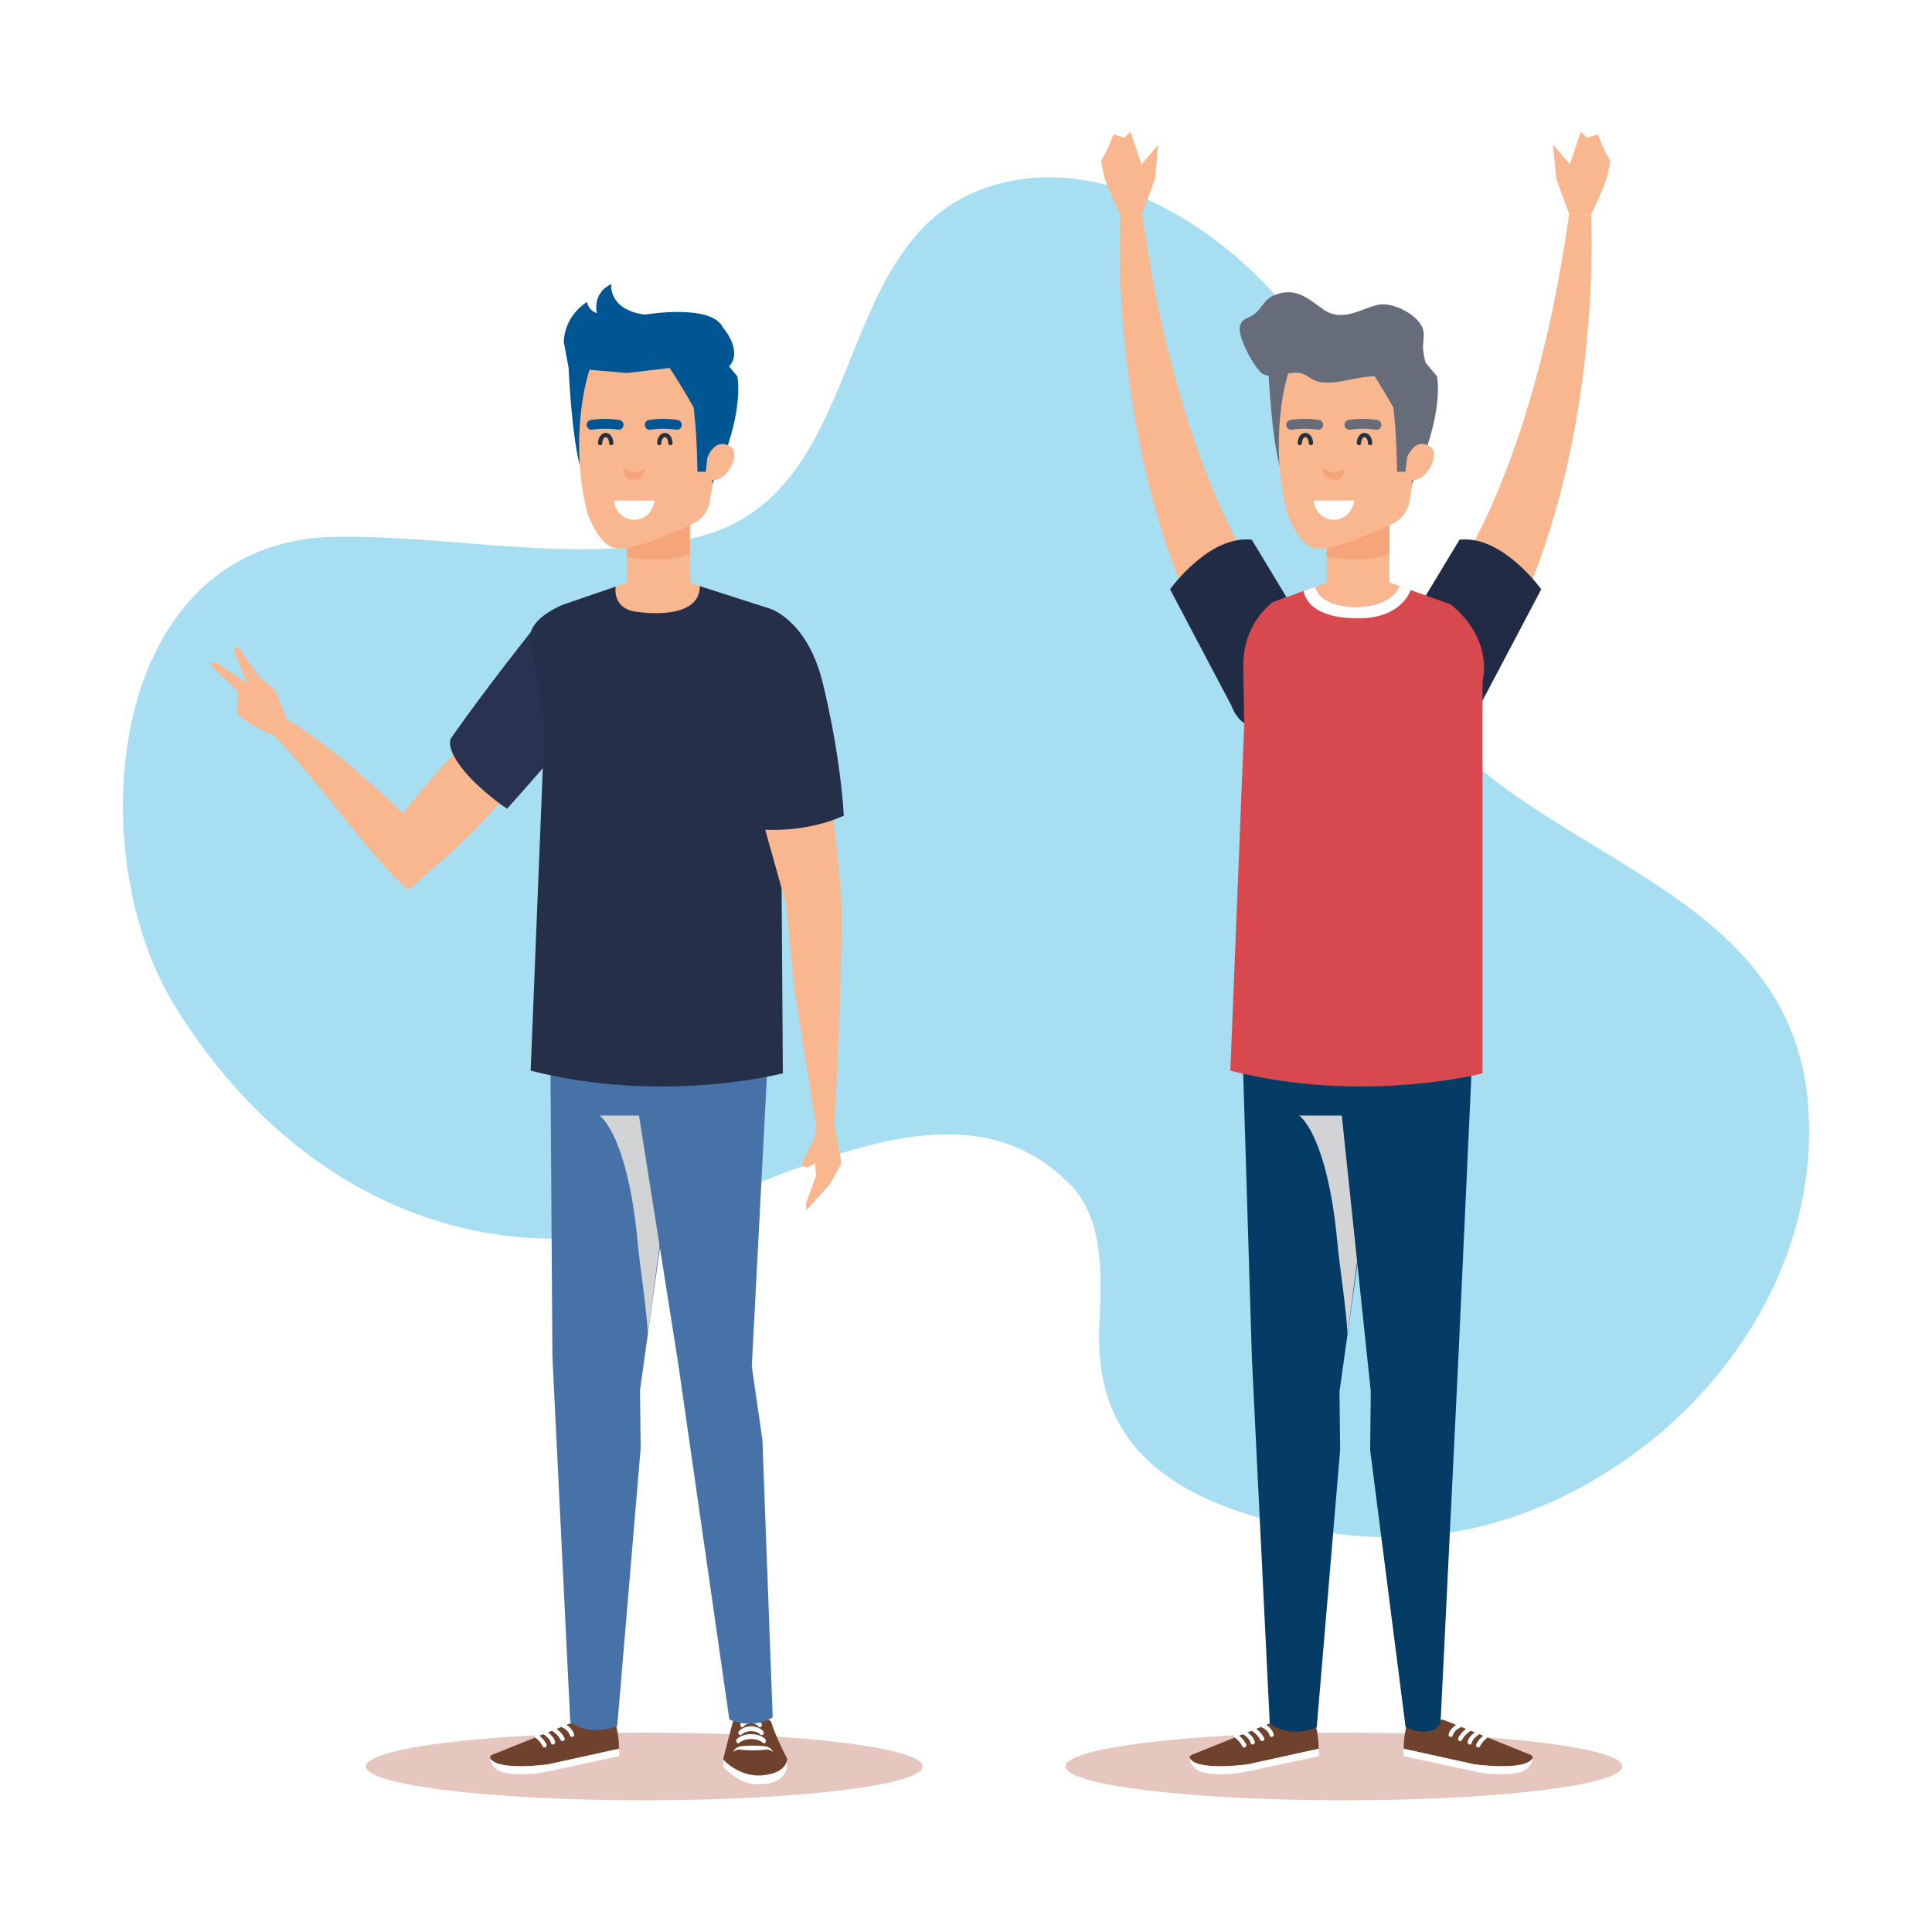 <?xml version="1.0" encoding="utf-8"?>
<!-- Generator: Adobe Illustrator 27.5.0, SVG Export Plug-In . SVG Version: 6.00 Build 0)  -->
<svg version="1.1" id="Capa_1" xmlns="http://www.w3.org/2000/svg" xmlns:xlink="http://www.w3.org/1999/xlink" x="0px" y="0px"
	 viewBox="0 0 453.543 453.544" style="enable-background:new 0 0 453.543 453.544;" xml:space="preserve">
<rect y="0" style="fill:#FFFFFF;" width="453.543" height="453.544"/>
<path style="fill:#A7DEF1;" d="M393.977,332.639c19.816-18.706,32.5-44.923,30.512-72.826
	c-4.025-56.472-74.684-58.401-96.092-102.573c-11.324-23.363-4.199-51.309-18.42-74.031c-15.301-24.445-47.328-49.225-77.816-39.379
	c-38.725,12.505-26.918,73.219-69.766,82.584c-27.582,6.03-55.502-0.703-83.227-0.416c-54.217,0.559-60.42,73.33-38.463,109.594
	c20.105,33.204,53.232,56.584,92.967,55.127c34.967-1.281,86.785-45.035,117.891-12.277c7.963,8.387,6.955,22.537,6.49,32.982
	c-1.148,25.734,14.273,38.216,37.418,44.84c28.141,8.057,53.635,5.85,79.061-9.039C381.516,343.136,388.065,338.222,393.977,332.639
	z"/>
<g>
	<g>
		<path style="fill:#E5C7C0;" d="M380.836,414.676c0,4.389-29.254,7.947-65.336,7.947c-36.088,0-65.336-3.559-65.336-7.947
			c0-4.391,29.248-7.949,65.336-7.949C351.582,406.727,380.836,410.285,380.836,414.676z"/>
		<g>
			<path style="fill:#676C7B;" d="M297.732,86.378c0,0,0.599,14.875,2.632,22.93l4.903-24.113L297.732,86.378z"/>
			<g>
				<path style="fill:#F8B78F;" d="M348.724,158.132c-10.134,8.299-15.603,1.406-15.603,1.406
					c-6.469-6.385,0.976-14.234,0.976-14.234s24.368-24.211,34.263-95.122l5.158,0.146
					C373.518,50.327,376.956,112.862,348.724,158.132z"/>
				<g>
					<path style="fill:#F8B78F;" d="M377.38,41.071c0,0-0.702,2.885-3.862,9.256l-5.158-0.146l-3.023-8.187l-0.756-8.036
						l3.949,4.635l2.549-7.673l1.45,1.367l2.62-0.738c0.979,3.209,2.873,6.188,2.873,6.188L377.38,41.071z"/>
				</g>
				<path style="fill:#222B45;" d="M332.773,143.007c0,0-11.465,14.9,0,24.933c0,0,10.771,7.919,14.678-2.372l14.362-27.228
					c0,0-9.126-12.794-19.185-11.637L332.773,143.007z"/>
			</g>
			<g>
				<path style="fill:#F8B78F;" d="M287.764,158.132c10.133,8.299,15.602,1.406,15.602,1.406c6.469-6.385-0.975-14.234-0.975-14.234
					s-24.368-24.211-34.264-95.122l-5.158,0.146C262.969,50.327,259.531,112.862,287.764,158.132z"/>
				<g>
					<path style="fill:#F8B78F;" d="M259.107,41.071c0,0,0.701,2.885,3.861,9.256l5.158-0.146l3.024-8.187l0.755-8.036l-3.948,4.635
						l-2.55-7.673l-1.449,1.367l-2.621-0.738c-0.978,3.209-2.873,6.188-2.873,6.188L259.107,41.071z"/>
				</g>
				<path style="fill:#222B45;" d="M303.714,143.007c0,0,11.464,14.9,0,24.933c0,0-10.771,7.919-14.679-2.372l-14.361-27.228
					c0,0,9.126-12.794,19.184-11.637L303.714,143.007z"/>
			</g>
			<g>
				<g>
					<rect x="300.906" y="398.609" style="fill:#F8B78F;" width="7" height="9.184"/>
					<path style="fill:#6F422E;" d="M300.067,403.789l-20.265,8.145c-0.772,0.355-0.487,0.998-0.487,0.998
						c2.036,2.961,13.631,1.252,13.631,1.252l16.598-3.652c0.112-3.484-1.154-7.119-1.154-7.119h-0.539
						c-0.915,0.203-1.45,1.281-2.15,1.855c-0.716,0.588-1.707,0.66-2.597,0.642l0.555-0.791c0.178-0.256-0.045-0.393-0.045-0.393
						l-2.764-0.977C300.85,403.75,300.486,403.621,300.067,403.789z"/>
					<g>
						<path style="fill:#FFFFFF;" d="M296.633,404.637c1.032,0.387,2.096,1.408,2.372,2.494c0.159,0.627-0.806,0.891-0.964,0.266
							c-0.185-0.731-0.971-1.531-1.674-1.795C295.768,405.377,296.027,404.41,296.633,404.637L296.633,404.637z"/>
					</g>
					<g>
						<path style="fill:#FFFFFF;" d="M294.326,405.428c1.021,0.688,1.854,1.445,2.422,2.553c0.293,0.574-0.57,1.08-0.864,0.506
							c-0.49-0.959-1.177-1.6-2.063-2.195C293.289,405.934,293.789,405.066,294.326,405.428L294.326,405.428z"/>
					</g>
					<g>
						<path style="fill:#FFFFFF;" d="M292.453,406.338c0.877,0.68,1.863,1.424,2.103,2.572c0.132,0.629-0.832,0.897-0.964,0.266
							c-0.2-0.957-1.118-1.566-1.845-2.131C291.238,406.65,291.951,405.949,292.453,406.338L292.453,406.338z"/>
					</g>
					<g>
						<path style="fill:#FFFFFF;" d="M290.44,407.094c0.9,0.633,1.592,1.406,2.093,2.387c0.293,0.574-0.569,1.08-0.863,0.506
							c-0.422-0.826-0.974-1.494-1.734-2.029C289.412,407.59,289.911,406.723,290.44,407.094L290.44,407.094z"/>
					</g>
					<path style="fill:#FFFFFF;" d="M309.544,410.531l-16.598,3.652c0,0-12.31,1.676-13.683-1.574c0,0,0,3.25,4.418,3.707
						c0,0,4.242,0.709,9.537-0.541l16.325-3.5C309.544,412.275,309.744,412.035,309.544,410.531z"/>
				</g>
				<g>
					<g>
						<g>
							<path style="fill:#053C65;" d="M325.706,246.499l-11.257,80.173l0.153,13.685l-5.497,65.143c0,0-5.795,2.816-11.025-0.875
								l-4.193-85.768l-2.215-72.358H325.706z"/>
						</g>
					</g>
				</g>
				<path style="fill:#D1D3D4;" d="M323.1,261.884l-6.767,51.312c-0.268-5.857-1.829-15.555-2.372-21.4
					c-2.49-26.841-9.684-30.554-9.123-29.911H323.1z"/>
			</g>
			<g>
				<g>
					<rect x="331.174" y="398.609" style="fill:#F8B78F;" width="7" height="9.184"/>
					<path style="fill:#6F422E;" d="M339.012,403.789l20.266,8.145c0.771,0.355,0.486,0.998,0.486,0.998
						c-2.037,2.961-13.631,1.252-13.631,1.252l-16.598-3.652c-0.111-3.484,1.154-7.119,1.154-7.119h0.539
						c0.916,0.203,1.449,1.281,2.15,1.855c0.717,0.588,1.707,0.66,2.598,0.642l-0.555-0.791c-0.18-0.256,0.045-0.393,0.045-0.393
						l2.764-0.977C338.23,403.75,338.594,403.621,339.012,403.789z"/>
					<g>
						<path style="fill:#FFFFFF;" d="M342.447,404.637c-1.033,0.387-2.096,1.408-2.373,2.494c-0.158,0.627,0.807,0.891,0.965,0.266
							c0.186-0.731,0.971-1.531,1.674-1.795C343.311,405.377,343.053,404.41,342.447,404.637L342.447,404.637z"/>
					</g>
					<g>
						<path style="fill:#FFFFFF;" d="M344.754,405.428c-1.022,0.688-1.855,1.445-2.422,2.553c-0.293,0.574,0.57,1.08,0.863,0.506
							c0.49-0.959,1.178-1.6,2.063-2.195C345.791,405.934,345.291,405.066,344.754,405.428L344.754,405.428z"/>
					</g>
					<g>
						<path style="fill:#FFFFFF;" d="M346.625,406.338c-0.875,0.68-1.861,1.424-2.102,2.572c-0.131,0.629,0.832,0.897,0.965,0.266
							c0.199-0.957,1.117-1.566,1.844-2.131C347.842,406.65,347.129,405.949,346.625,406.338L346.625,406.338z"/>
					</g>
					<g>
						<path style="fill:#FFFFFF;" d="M348.641,407.094c-0.9,0.633-1.592,1.406-2.094,2.387c-0.293,0.574,0.57,1.08,0.863,0.506
							c0.422-0.826,0.975-1.494,1.734-2.029C349.668,407.59,349.168,406.723,348.641,407.094L348.641,407.094z"/>
					</g>
					<path style="fill:#FFFFFF;" d="M329.535,410.531l16.598,3.652c0,0,12.309,1.676,13.684-1.574c0,0,0,3.25-4.418,3.707
						c0,0-4.242,0.709-9.539-0.541l-16.324-3.5C329.535,412.275,329.336,412.035,329.535,410.531z"/>
				</g>
				<g>
					<g>
						<g>
							<path style="fill:#053C65;" d="M313.373,246.499l8.422,80.173l-0.152,13.685l8.331,65.143c0,0,5.794,2.816,8.19-0.875
								l4.195-85.768l3.324-72.358H313.373z"/>
						</g>
					</g>
				</g>
			</g>
			<g>
				<rect x="311.443" y="120.545" style="fill:#F8B78F;" width="14.74" height="20.475"/>
			</g>
			<g>
				<path style="fill:#F6A47A;" d="M326.184,130.061v-9.516h-14.74v10.238C316.713,131.336,321.563,131.842,326.184,130.061z"/>
			</g>
			<path style="fill:#F8B78F;" d="M344.746,148.967c-3.609-5.582-5.852-7.533-5.852-7.533l-13.594-5.037h-12.975l-13.588,5.037
				c0,0-1.852,1.724-5.46,7.306L344.746,148.967z"/>
			<path style="fill:#D8484F;" d="M328.527,137.592l11.926,4.241c0,0,9.885,6.906,7.57,18.348v91.785c0,0-28.006,7.342-59.199-0.625
				l3.252-81.085l-0.215-13.659c-0.12-10.5,6.877-15.163,6.877-15.163l10.055-3.729c0,0,0.403,4.216,8.307,4.758
				C317.1,142.463,326.184,143.173,328.527,137.592z"/>
			<path style="fill:#F8B78F;" d="M311.404,128.682c2.252-0.479,6.1-1.725,6.1-1.725c8.777-3.811,11.789-3.871,13.27-8.721
				c0.045-0.15,4.27-24.922,4.27-24.922c0.121-12.706-13.297-14.25-15.318-14.412c-2.008-0.293-14.867-2.756-17.588,9.658
				c0,0-4.332,14.481-0.057,31.699c2.211,6.41,5.307,7.973,5.307,7.973S309.004,129.102,311.404,128.682z"/>
			<g>
				<path style="fill:#F6A47A;" d="M310.509,109.958c0,0,0.518,0.18,0.989,0.479c0.139,0.053,0.287,0.09,0.413,0.15
					c0.135,0.043,0.258,0.141,0.392,0.141c0.128,0.025,0.257,0.031,0.362,0.088c0.123-0.008,0.235-0.01,0.35,0.006
					c0.118,0.021,0.247-0.031,0.376-0.029c0.124,0.008,0.273-0.049,0.414-0.078c0.305-0.035,0.553-0.16,0.852-0.211
					c0.287-0.084,0.565-0.219,0.761-0.262c0.199-0.055,0.329-0.074,0.329-0.074s-0.015,0.129-0.059,0.332
					c-0.059,0.201-0.094,0.48-0.281,0.777c-0.199,0.295-0.463,0.691-0.881,0.93c-0.21,0.117-0.393,0.305-0.672,0.346
					c-0.268,0.059-0.533,0.152-0.818,0.154c-0.291-0.029-0.58-0.078-0.855-0.133c-0.261-0.1-0.486-0.269-0.703-0.402
					c-0.241-0.117-0.344-0.344-0.483-0.512c-0.131-0.174-0.24-0.348-0.314-0.512C310.456,110.442,310.509,109.958,310.509,109.958z"
					/>
				<path style="fill:#676C7B;" d="M315.648,99.929c0.116,0.625,0.679,1.031,1.259,0.943c2.023-0.309,4.077-0.309,6.102,0
					c0.582,0.088,1.144-0.318,1.259-0.943l0,0c0.116-0.625-0.312-1.246-0.96-1.344c-2.223-0.338-4.475-0.338-6.697,0
					C315.962,98.683,315.532,99.304,315.648,99.929L315.648,99.929z"/>
				<path style="fill:#676C7B;" d="M301.982,99.929c0.117,0.625,0.678,1.031,1.258,0.943c2.027-0.309,4.077-0.309,6.105,0
					c0.579,0.088,1.14-0.318,1.259-0.943l0,0c0.111-0.625-0.317-1.246-0.966-1.344c-2.22-0.338-4.474-0.338-6.692,0
					C302.296,98.683,301.865,99.304,301.982,99.929L301.982,99.929z"/>
				<path style="fill:none;stroke:#27303B;stroke-linecap:round;stroke-linejoin:round;stroke-miterlimit:10;" d="M305.132,104.019
					c0-1.045,0.584-1.895,1.304-1.895c0.722,0,1.306,0.85,1.306,1.895"/>
				<path style="fill:none;stroke:#27303B;stroke-linecap:round;stroke-linejoin:round;stroke-miterlimit:10;" d="M319.016,104.019
					c0-1.045,0.584-1.895,1.308-1.895c0.721,0,1.303,0.85,1.303,1.895"/>
				<path style="fill:#FFFFFF;" d="M308.387,117.516c0.209,2.533,2.248,4.522,4.738,4.522c2.49,0,4.531-1.989,4.74-4.522H308.387z"
					/>
			</g>
			<path style="fill:#676C7B;" d="M331.339,113.788l1.01-7.428c-1.829,0.563-1.854,4.402-1.854,4.402l-2.516-0.02
				c-0.143-9.49-0.876-15.049-0.876-15.049s-3.168-5.666-5.668-9.316l12.171-2.508l3.731,4.484
				C337.338,88.354,339.338,97.251,331.339,113.788"/>
			<path style="fill:#F8B78F;" d="M330.309,107.406c0,0,1.834-5.049,5.58-2.453c0,0,1.699,1.115-0.002,4.531
				c0,0-2.473,4.916-6.109,2.604L330.309,107.406z"/>
			<path style="fill:#FFFFFF;" d="M308.793,137.705c0,0,0.403,4.216,8.307,4.758c0,0,9.084,0.71,11.428-4.871l2.662,0.855
				c0,0-2.185,7.477-14.09,6.643c0,0-9.762,0.064-11.092-6.35L308.793,137.705z"/>
			<path style="fill:#676C7B;" d="M296.088,87.513c1.762,1.516,5.287,0.202,7.5,0c3.547-0.322,3.725,2.279,7.75,2.326
				c3.846,0.044,7.479-1.504,11.5-1.5c4.139,0.004,8-0.43,11.963-0.788c0.1-2.104-0.525-3.536-0.713-5.462
				c-0.188-1.943,0.641-3.617-0.307-5.487c-1.584-3.133-7.234-5.835-10.456-5.013c-4.276,1.092-8.351,4.104-12.737,1
				c-3.779-2.674-6.535-5.336-11.518-3.244c-2.44,1.024-2.872,3.165-4.727,4.488c-1.416,1.008-2.57,0.779-3.202,2.508
				C290.274,78.718,294.24,85.925,296.088,87.513z"/>
		</g>
	</g>
	<g>
		<path style="fill:#E5C7C0;" d="M216.588,414.676c0,4.389-29.254,7.947-65.336,7.947c-36.088,0-65.336-3.559-65.336-7.947
			c0-4.391,29.248-7.949,65.336-7.949C187.334,406.727,216.588,410.285,216.588,414.676z"/>
		<g>
			<path style="fill:#005692;" d="M133.483,86.379c0,0,0.599,14.875,2.632,22.93l4.903-24.113L133.483,86.379z"/>
			<g>
				<polygon style="fill:#F8B78F;" points="169.791,382.795 173.195,404.211 180.016,404.211 179.055,382.795 				"/>
				<g>
					<path style="fill:#6F422E;" d="M184.813,414.916V412.9c0,0-2.582-4.828-3.828-8.785l-0.975-0.711l-1.158-2.172h-5.078
						l-0.639,1.957l-1.045,0.822c-1.176,4.402-2.299,8.889-2.299,8.889v2.016c0,0,3.631,3.775,6.977,3.963
						C176.768,418.879,183.926,419.816,184.813,414.916z"/>
					<path style="fill:#FFFFFF;" d="M184.813,413.066v1.85c-0.887,4.9-8.045,3.963-8.045,3.963
						c-3.346-0.188-6.977-3.963-6.977-3.963v-1.85c0,0,4.385,5,10.76,3.438C180.551,416.504,184.278,416.008,184.813,413.066z"/>
					<path style="fill:#FFFFFF;" d="M172.09,411.33c0.115-0.207,0.234-0.414,0.357-0.609l0.01-0.01
						c0.313-0.359,0.693-0.598,1.123-0.713c0.105-0.027,0.215-0.041,0.326-0.053l0.279-0.033l0.578-0.057
						c0.771-0.059,1.542-0.088,2.313-0.074c0.771,0.012,1.541,0.045,2.313,0.141l0.29,0.031c0.034,0.006,0.11,0.012,0.169,0.025
						l0.154,0.045c0.201,0.063,0.4,0.135,0.59,0.246c0.367,0.209,0.762,0.557,0.854,1.061c-0.256-0.383-0.621-0.496-0.977-0.566
						c-0.178-0.029-0.357-0.053-0.539-0.053l-0.131,0.004c-0.039,0-0.059,0.012-0.12,0.02l-0.29,0.029
						c-0.771,0.094-1.541,0.127-2.313,0.141c-0.771,0.012-1.541-0.016-2.313-0.074l-0.578-0.057l-0.548-0.061
						c-0.335-0.01-0.706,0.074-1.034,0.244l0.01-0.01C172.443,411.082,172.268,411.209,172.09,411.33z"/>
					<g>
						<path style="fill:#FFFFFF;" d="M174.553,405.322c0.828-1.045,2.715-1.041,3.522,0c0.409,0.529,1.055-0.275,0.646-0.805
							c-1.151-1.486-3.644-1.48-4.815,0C173.493,405.043,174.14,405.846,174.553,405.322L174.553,405.322z"/>
					</g>
					<g>
						<path style="fill:#FFFFFF;" d="M174.119,407.199c1.037-1.082,3.377-1.08,4.391,0c0.446,0.473,1.096-0.328,0.646-0.807
							c-1.427-1.52-4.238-1.506-5.685,0C173.02,406.863,173.669,407.664,174.119,407.199L174.119,407.199z"/>
					</g>
					<g>
						<path style="fill:#FFFFFF;" d="M173.5,409.162c1.42-1.223,4.23-1.23,5.627,0c0.484,0.426,0.939-0.563,0.463-0.982
							c-1.65-1.453-4.883-1.438-6.551,0C172.559,408.594,173.015,409.58,173.5,409.162L173.5,409.162z"/>
					</g>
				</g>
			</g>
			<g>
				<rect x="136.658" y="398.609" style="fill:#F8B78F;" width="7" height="9.184"/>
				<path style="fill:#6F422E;" d="M135.819,403.789l-20.267,8.145c-0.771,0.355-0.485,0.998-0.485,0.998
					c2.037,2.961,13.631,1.252,13.631,1.252l16.598-3.652c0.112-3.484-1.154-7.119-1.154-7.119h-0.539
					c-0.915,0.203-1.45,1.281-2.15,1.855c-0.716,0.588-1.707,0.66-2.597,0.642l0.555-0.791c0.179-0.256-0.045-0.393-0.045-0.393
					l-2.764-0.977C136.602,403.75,136.238,403.621,135.819,403.789z"/>
				<g>
					<path style="fill:#FFFFFF;" d="M132.385,404.637c1.032,0.387,2.096,1.408,2.372,2.494c0.159,0.627-0.806,0.891-0.964,0.266
						c-0.186-0.731-0.971-1.531-1.674-1.795C131.52,405.377,131.779,404.41,132.385,404.637L132.385,404.637z"/>
				</g>
				<g>
					<path style="fill:#FFFFFF;" d="M130.078,405.428c1.021,0.688,1.854,1.445,2.422,2.553c0.293,0.574-0.57,1.08-0.863,0.506
						c-0.491-0.959-1.178-1.6-2.063-2.195C129.041,405.934,129.541,405.066,130.078,405.428L130.078,405.428z"/>
				</g>
				<g>
					<path style="fill:#FFFFFF;" d="M128.206,406.338c0.876,0.68,1.862,1.424,2.102,2.572c0.132,0.629-0.832,0.897-0.964,0.266
						c-0.2-0.957-1.118-1.566-1.846-2.131C126.99,406.65,127.703,405.949,128.206,406.338L128.206,406.338z"/>
				</g>
				<g>
					<path style="fill:#FFFFFF;" d="M126.191,407.094c0.9,0.633,1.592,1.406,2.093,2.387c0.293,0.574-0.569,1.08-0.864,0.506
						c-0.422-0.826-0.973-1.494-1.734-2.029C125.164,407.59,125.663,406.723,126.191,407.094L126.191,407.094z"/>
				</g>
				<path style="fill:#FFFFFF;" d="M145.296,410.531l-16.598,3.652c0,0-12.309,1.676-13.683-1.574c0,0,0,3.25,4.418,3.707
					c0,0,4.242,0.709,9.538-0.541l16.324-3.5C145.296,412.275,145.496,412.035,145.296,410.531z"/>
			</g>
			<g>
				<path style="fill:#4772A7;" d="M161.5,246.135l-11.256,80.172l0.152,13.686l-5.496,65.143c0,0-5.795,2.816-11.025-0.875
					l-4.195-85.768l-0.489-72.357H161.5z"/>
			</g>
			<path style="fill:#D1D3D4;" d="M158.852,261.885l-6.767,51.311c-0.269-5.857-1.829-15.555-2.372-21.4
				c-2.49-26.84-9.684-30.553-9.123-29.91H158.852z"/>
			<path style="fill:#4772A7;" d="M180.369,246.135l-3.883,74.621l2.5,17.334l2.402,65.055c0,0-4.158,3.018-10.174,0.508
				l-12.041-83.813l-11.658-73.705H180.369z"/>
			<g>
				<path style="fill:#F8B78F;" d="M99.541,205.36c13.643-10.049,29.959-31.332,29.959-31.332s9.732-8.652,4.684-15.695
					c0,0-4.291-3.436-13.166,4.465c-13.127,11.971-21.365,21.242-30.57,33.553l1.66,3.91L99.541,205.36z"/>
			</g>
			<path style="fill:#F8B78F;" d="M95.979,208.866c-2.771-1.727-8.811-9-10.887-11.525c-9.079-11.047-14.466-18.396-21.742-25.631
				l2.644-3.547c14.12,7.678,31.935,26.132,31.935,26.132l8.906,4.94L95.979,208.866z"/>
			<path style="fill:#293351;" d="M105.848,173.333c-1.189,2.799,2.991,8.069,6.871,11.532c1.884,1.681,4.017,3.502,6.33,4.975
				c15.026-16.815,21.179-24.561,22.991-27.807c0,0,5.423-11.602-4.683-16.34c0,0-7.082-4.174-12.034,1.781
				C125.323,147.475,114.06,161.557,105.848,173.333z"/>
			<g>
				<rect x="147.195" y="120.546" style="fill:#F8B78F;" width="14.74" height="20.475"/>
			</g>
			<g>
				<path style="fill:#F6A47A;" d="M161.936,130.062v-9.516h-14.74v10.238C152.465,131.337,157.314,131.843,161.936,130.062z"/>
			</g>
			<path style="fill:#F8B78F;" d="M180.498,147.739c-3.609-5.582-5.852-6.304-5.852-6.304l-13.594-5.037h-12.975l-13.588,5.037
				c0,0-5.674,1.514-9.283,7.096L180.498,147.739z"/>
			<path style="fill:#262F4A;" d="M183.203,165.141l0.572,86.826c0,0-28.006,7.342-59.199-0.625l3.252-81.085l-3.432-20.49
				c0-4.957,8.047-7.918,8.047-7.918l12.102-4.143c0,0-1.052,5.475,5.416,5.975c0,0,14.389,2.199,14.318-6.088l16.219,5.209
				C180.498,142.802,185.063,153.27,183.203,165.141z"/>
			<path style="fill:#F8B78F;" d="M147.156,128.683c2.252-0.479,6.1-1.725,6.1-1.725c8.777-3.811,11.789-3.871,13.27-8.721
				c0.045-0.15,4.27-24.922,4.27-24.922c0.121-12.706-13.297-14.25-15.318-14.412c-2.008-0.293-14.867-2.756-17.588,9.658
				c0,0-4.332,14.481-0.057,31.699c2.211,6.41,5.307,7.973,5.307,7.973S144.756,129.104,147.156,128.683z"/>
			<g>
				<path style="fill:#F6A47A;" d="M146.261,109.96c0,0,0.518,0.18,0.989,0.479c0.138,0.053,0.288,0.09,0.413,0.15
					c0.135,0.043,0.257,0.141,0.39,0.141c0.13,0.025,0.259,0.031,0.364,0.088c0.123-0.008,0.235-0.01,0.351,0.006
					c0.119,0.021,0.247-0.031,0.376-0.029c0.124,0.008,0.273-0.049,0.414-0.078c0.305-0.035,0.553-0.16,0.852-0.211
					c0.287-0.084,0.564-0.219,0.761-0.262c0.199-0.055,0.328-0.074,0.328-0.074s-0.014,0.129-0.058,0.332
					c-0.059,0.201-0.094,0.48-0.281,0.777c-0.199,0.295-0.463,0.691-0.881,0.93c-0.21,0.117-0.392,0.305-0.672,0.346
					c-0.268,0.059-0.533,0.152-0.818,0.154c-0.291-0.029-0.58-0.078-0.856-0.133c-0.259-0.1-0.485-0.27-0.702-0.402
					c-0.24-0.117-0.343-0.344-0.482-0.512c-0.131-0.174-0.24-0.348-0.315-0.512C146.208,110.444,146.261,109.96,146.261,109.96z"/>
				<path style="fill:#005692;" d="M151.4,99.93c0.115,0.625,0.679,1.031,1.259,0.943c2.023-0.309,4.077-0.309,6.102,0
					c0.583,0.088,1.145-0.318,1.259-0.943l0,0c0.117-0.625-0.312-1.246-0.96-1.344c-2.224-0.338-4.475-0.338-6.697,0
					C151.714,98.684,151.284,99.305,151.4,99.93L151.4,99.93z"/>
				<path style="fill:#005692;" d="M137.732,99.93c0.118,0.625,0.679,1.031,1.259,0.943c2.027-0.309,4.077-0.309,6.104,0
					c0.58,0.088,1.141-0.318,1.26-0.943l0,0c0.111-0.625-0.316-1.246-0.966-1.344c-2.22-0.338-4.474-0.338-6.692,0
					C138.048,98.684,137.617,99.305,137.732,99.93L137.732,99.93z"/>
				<path style="fill:none;stroke:#27303B;stroke-linecap:round;stroke-linejoin:round;stroke-miterlimit:10;" d="M140.884,104.02
					c0-1.045,0.585-1.894,1.305-1.894c0.721,0,1.305,0.85,1.305,1.894"/>
				<path style="fill:none;stroke:#27303B;stroke-linecap:round;stroke-linejoin:round;stroke-miterlimit:10;" d="M154.768,104.02
					c0-1.045,0.584-1.894,1.308-1.894c0.721,0,1.303,0.85,1.303,1.894"/>
				<path style="fill:#FFFFFF;" d="M144.138,117.517c0.21,2.533,2.249,4.522,4.739,4.522c2.49,0,4.531-1.989,4.74-4.522H144.138z"/>
			</g>
			<g>
				<path style="fill:#F8B78F;" d="M56.205,152.237l4.656,6.637l2.76,2.247l1.131,1.278l2.652,6.764l-3.03,3.422
					c-4.886-1.488-8.745-5.078-8.745-5.078l0.274-5.188l-5.929-5.508l-0.587-1.205l1.371-0.116l7.274,4.925l-3.021-7.475
					l-0.172-1.271L56.205,152.237z"/>
			</g>
			<path style="fill:#005692;" d="M167.091,113.789l1.009-7.428c-1.827,0.563-1.852,4.402-1.852,4.402l-2.516-0.02
				c-0.143-9.49-0.876-15.049-0.876-15.049s-3.167-5.666-5.667-9.316l12.17-2.508l3.732,4.484
				C173.09,88.356,175.09,97.252,167.091,113.789"/>
			<path style="fill:#005692;" d="M169.691,76.86c0,0,5.188,5.83,1.105,9.52h-13.608l-9.993,1.186l-13.712-1.186l-1.128-6.063
				c0,0-0.199-5.787,5.483-9.455c0,0,0.046,1.834,2.28,2.668c0,0-1.223-4.674,3.374-6.84c0,0-0.818,6,7.89,7.167
				C151.383,73.857,166.957,71.2,169.691,76.86z"/>
			<path style="fill:#F8B78F;" d="M166.061,107.408c0,0,1.834-5.049,5.58-2.453c0,0,1.699,1.115-0.002,4.531
				c0,0-2.473,4.916-6.109,2.604L166.061,107.408z"/>
		</g>
		<g>
			<polygon style="fill:#F8B78F;" points="197.351,208.426 194.382,179.379 175.623,180.449 184.547,212.311 			"/>
			<g>
				<path style="fill:#F8B78F;" d="M197.351,208.426c0.86,14.47-1.488,55.589-1.488,55.589l-4.296,0.273l-5.08-31.949l-1.939-20.029
					l3.564-7.626L197.351,208.426z"/>
			</g>
			<g>
				<g>
					<g>
						<path style="fill:#262F4A;" d="M177.74,194.681c-4.428-21.798-6.943-33.561-6.943-33.561s-7.172-20.535,9.701-18.318
							c0,0,8.74,2.353,12.516,17.02c0,0,4.027,15.332,5.083,31.657C192.014,194.199,184.815,195.24,177.74,194.681z"/>
					</g>
				</g>
			</g>
			<polygon style="fill:#F8B78F;" points="195.862,264.016 197.54,273.127 194.721,278.117 189.238,284.127 189.238,282.381 
				191.611,275.877 190.922,270.334 191.566,264.289 			"/>
			<path style="fill:#F8B78F;" d="M191.293,266.853l-3.182,6.481c0,0,2.054,2.836,4.902-3.24L191.293,266.853z"/>
		</g>
	</g>
</g>
</svg>
